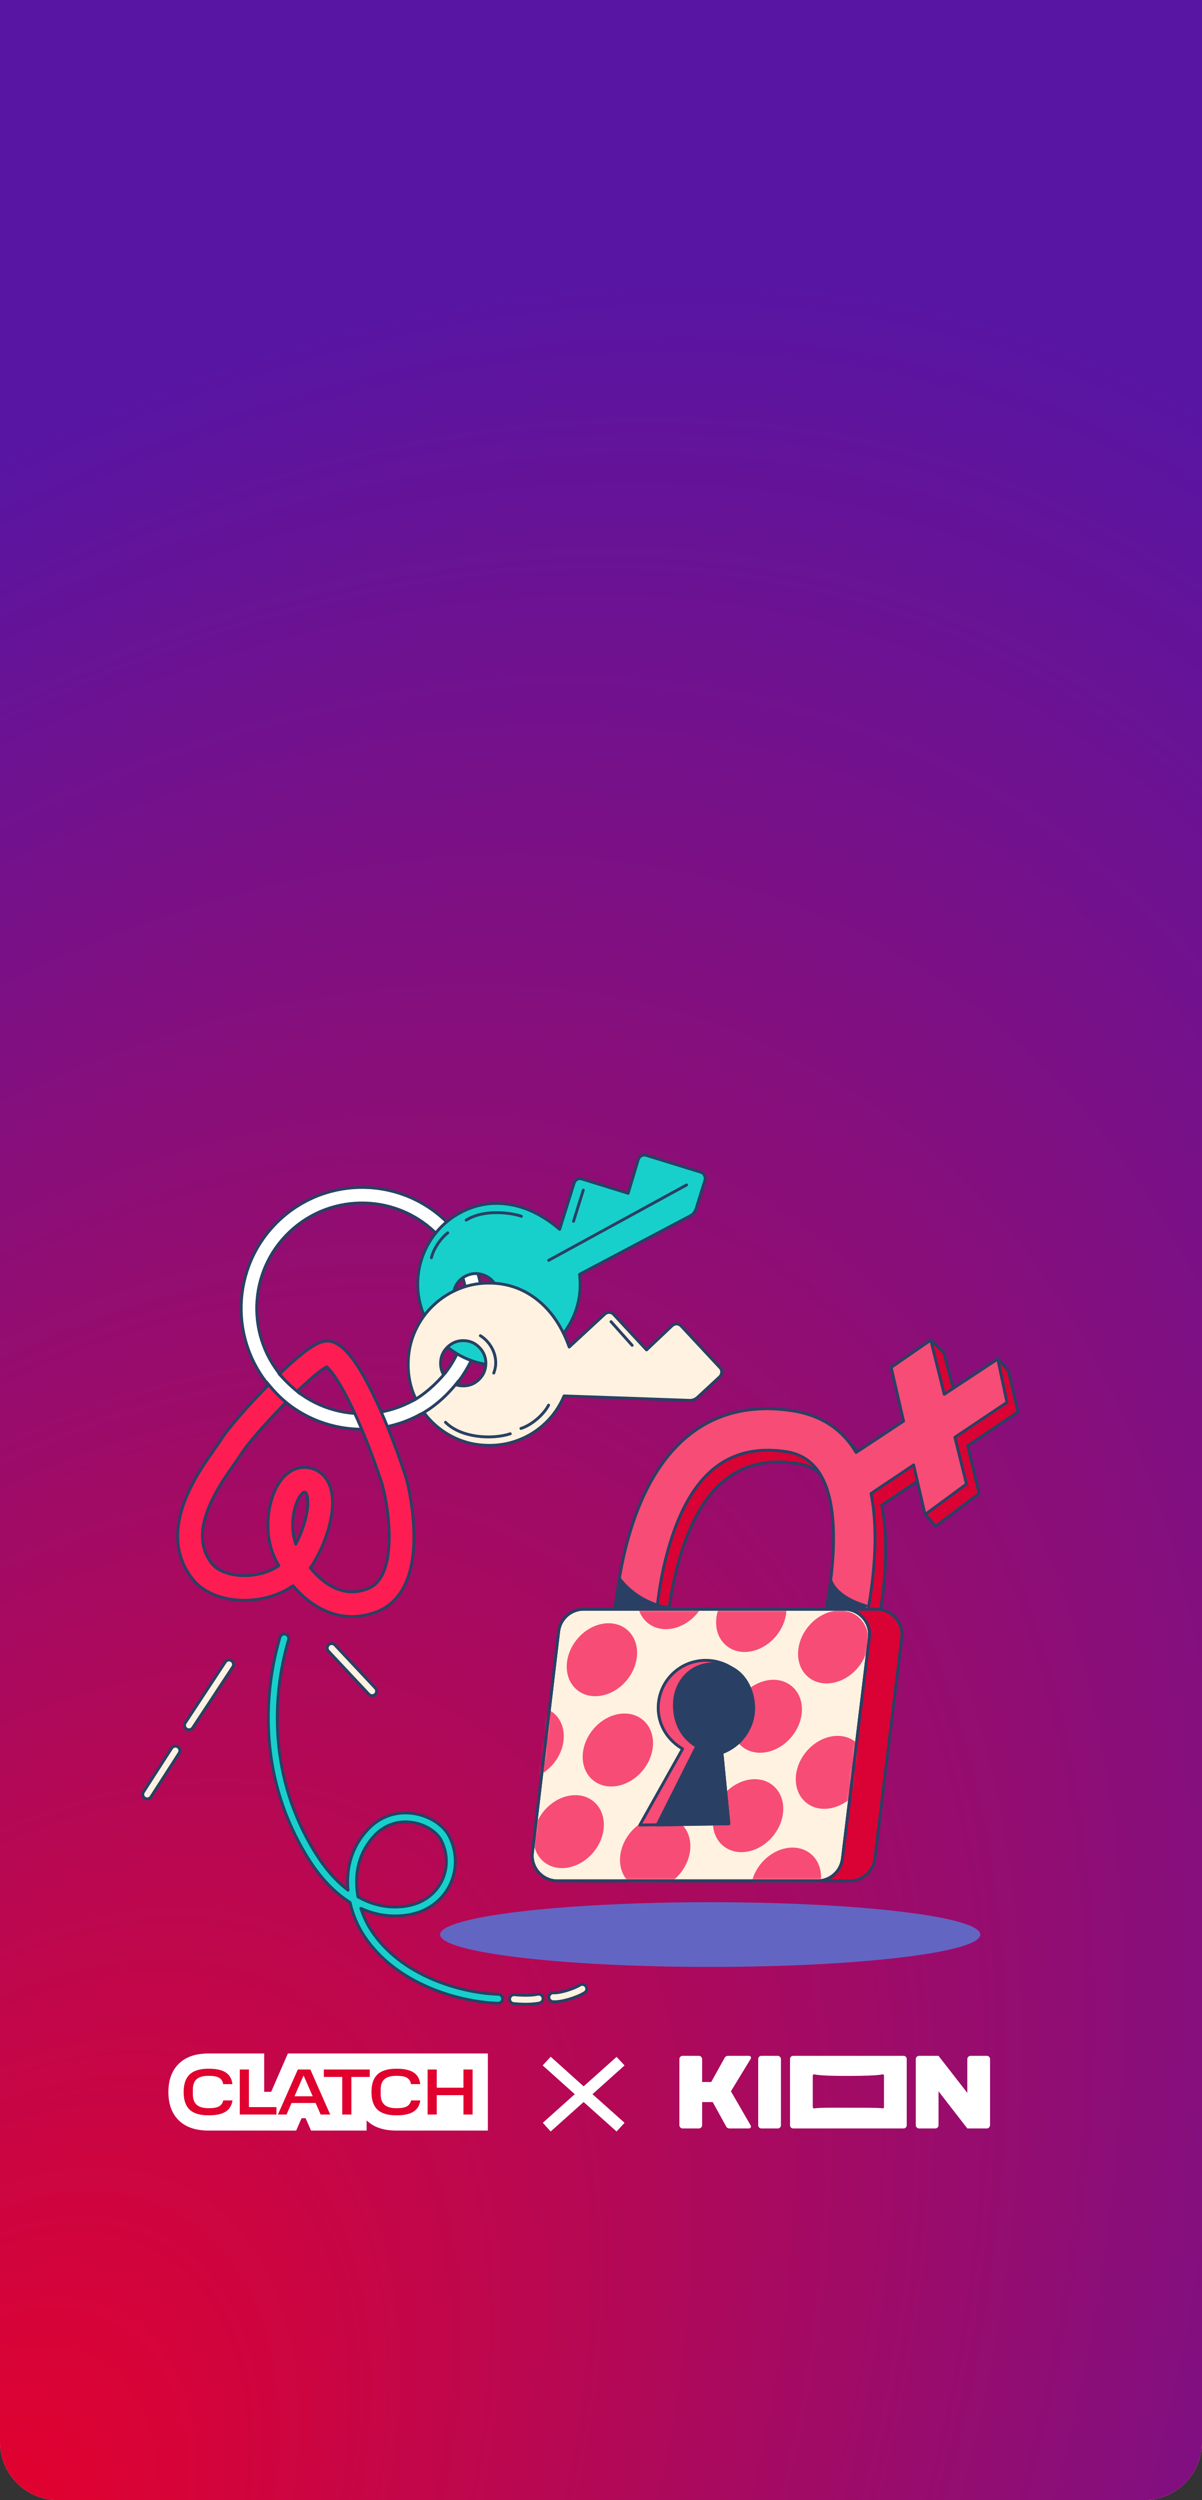 <svg width="414" height="861" viewBox="0 0 414 861" fill="none" xmlns="http://www.w3.org/2000/svg">
<rect x="0" y="0" width="414" height="861" fill="#333333" stroke="none"/>
<g clip-path="url(#clip0_1232_5298)">
<path d="M0 0H414V841C414 852.046 405.046 861 394 861H20C8.954 861 0 852.046 0 841V0Z" fill="#EF6A82"/>
<g clip-path="url(#clip1_1232_5298)">
<path d="M0 0H414V841C414 852.046 405.046 861 394 861H20C8.954 861 0 852.046 0 841V0Z" fill="#EF6A82"/>
<rect x="415" y="888" width="416" height="888" transform="rotate(-180 415 888)" fill="url(#paint0_radial_1232_5298)"/>
<path fill-rule="evenodd" clip-rule="evenodd" d="M99.12 707.449L93.398 720.397H91.003V707.449H71.794L71.794 707.449C68.592 707.474 65.031 708.102 62.246 710.49C59.249 713.058 58.217 716.719 58.217 720.478C58.217 724.237 59.247 727.91 62.267 730.47C65.119 732.888 68.773 733.463 71.995 733.463C72.047 733.463 72.104 733.463 72.104 733.463C72.105 733.463 72.105 733.463 72.106 733.463C72.105 733.463 72.105 733.463 72.106 733.463L87.691 733.459H101.955L103.799 729.301H105.198L107.034 733.459H126.071V730.025C126.229 730.177 126.393 730.326 126.564 730.47C129.416 732.888 133.07 733.463 136.291 733.463C136.439 733.463 136.588 733.461 136.737 733.459H167.566V707.449H99.12Z" fill="#E1012E"/>
<path fill-rule="evenodd" clip-rule="evenodd" d="M99.157 707.175L93.399 720.393H90.989V707.175H71.661L71.662 707.176C68.439 707.201 64.856 707.842 62.054 710.279C59.039 712.902 58 716.638 58 720.476C58 724.313 59.036 728.063 62.076 730.677C64.945 733.145 68.622 733.732 71.863 733.732C71.916 733.732 71.973 733.732 71.973 733.732C71.974 733.732 71.974 733.732 71.975 733.732C71.974 733.732 71.974 733.732 71.975 733.732L87.656 733.728H102.008L103.864 729.483H105.272L107.12 733.728H126.274V730.222C126.433 730.377 126.598 730.529 126.77 730.677C129.64 733.145 133.317 733.732 136.558 733.732C136.707 733.732 136.856 733.73 137.006 733.728H168.026V707.175H99.157ZM80.037 723.538C80.034 723.557 80.031 723.575 80.027 723.594C80.019 723.636 80.011 723.678 80.003 723.719C79.998 723.742 79.993 723.764 79.989 723.787C79.981 723.824 79.973 723.86 79.965 723.896C79.96 723.921 79.954 723.946 79.948 723.97C79.94 724.003 79.932 724.036 79.924 724.069C79.915 724.1 79.907 724.131 79.899 724.161C79.893 724.185 79.887 724.208 79.88 724.231C79.871 724.263 79.862 724.293 79.853 724.324C79.846 724.346 79.84 724.369 79.833 724.391C79.823 724.422 79.812 724.454 79.802 724.486C79.796 724.506 79.789 724.527 79.782 724.547C79.77 724.581 79.758 724.615 79.746 724.649C79.74 724.666 79.734 724.683 79.728 724.7C79.71 724.75 79.691 724.799 79.671 724.848C79.666 724.86 79.662 724.87 79.657 724.881C79.642 724.919 79.626 724.957 79.61 724.994C79.602 725.013 79.592 725.033 79.584 725.052C79.571 725.08 79.559 725.109 79.546 725.137C79.536 725.158 79.525 725.178 79.515 725.199C79.503 725.225 79.49 725.251 79.478 725.276C79.467 725.297 79.456 725.318 79.444 725.339C79.432 725.363 79.419 725.388 79.406 725.412C79.395 725.433 79.383 725.454 79.371 725.476C79.358 725.499 79.345 725.522 79.332 725.545C79.319 725.566 79.306 725.587 79.294 725.608C79.28 725.63 79.267 725.652 79.254 725.674C79.24 725.695 79.227 725.715 79.214 725.736C79.2 725.757 79.186 725.779 79.172 725.8C79.158 725.821 79.144 725.841 79.13 725.861C79.116 725.882 79.102 725.903 79.087 725.923C79.073 725.943 79.058 725.963 79.043 725.983C79.028 726.003 79.014 726.023 78.999 726.043C78.984 726.063 78.969 726.082 78.953 726.102C78.938 726.121 78.923 726.141 78.907 726.16C78.891 726.179 78.876 726.198 78.859 726.217C78.844 726.236 78.828 726.255 78.812 726.273C78.795 726.292 78.779 726.311 78.762 726.329C78.746 726.348 78.73 726.366 78.713 726.384C78.696 726.402 78.679 726.421 78.662 726.439C78.645 726.456 78.628 726.474 78.61 726.491C78.593 726.509 78.575 726.527 78.558 726.544C78.54 726.562 78.523 726.579 78.505 726.596C78.487 726.613 78.469 726.63 78.451 726.647C78.432 726.664 78.414 726.681 78.396 726.697C78.377 726.714 78.359 726.731 78.34 726.747C78.321 726.763 78.302 726.78 78.283 726.796C78.264 726.812 78.245 726.828 78.225 726.844C78.206 726.86 78.186 726.876 78.166 726.891C78.147 726.907 78.127 726.922 78.108 726.938C78.088 726.953 78.067 726.969 78.046 726.984C78.026 726.999 78.006 727.014 77.986 727.029C77.966 727.044 77.944 727.059 77.923 727.074C77.902 727.088 77.882 727.102 77.862 727.117C77.84 727.132 77.818 727.146 77.795 727.161C77.775 727.174 77.754 727.188 77.734 727.201C77.711 727.216 77.688 727.231 77.664 727.245C77.644 727.258 77.623 727.271 77.603 727.283C77.578 727.298 77.553 727.312 77.528 727.327C77.508 727.339 77.488 727.351 77.468 727.362C77.441 727.377 77.413 727.392 77.386 727.407C77.229 727.493 77.067 727.573 76.898 727.648C75.602 728.22 73.923 728.478 71.862 728.478C66.613 728.478 63.526 726.563 63.27 721.217C63.258 720.977 63.252 720.73 63.252 720.475C63.252 720.189 63.26 719.912 63.274 719.643C63.561 714.381 66.643 712.427 71.862 712.427C73.906 712.427 75.581 712.681 76.875 713.248C77.061 713.329 77.239 713.418 77.408 713.512C77.431 713.525 77.454 713.537 77.477 713.55C77.502 713.564 77.527 713.579 77.552 713.594C77.573 713.607 77.595 713.62 77.617 713.633C77.642 713.648 77.666 713.664 77.691 713.68C77.711 713.693 77.733 713.706 77.753 713.72C77.778 713.735 77.801 713.751 77.824 713.767C77.845 713.781 77.866 713.795 77.886 713.809C77.91 713.825 77.933 713.843 77.956 713.859C77.976 713.874 77.996 713.888 78.015 713.902C78.038 713.919 78.061 713.937 78.084 713.955C78.103 713.969 78.121 713.983 78.14 713.998C78.162 714.016 78.184 714.034 78.207 714.052C78.225 714.067 78.243 714.082 78.262 714.098C78.283 714.115 78.304 714.134 78.325 714.153C78.343 714.169 78.362 714.184 78.38 714.201C78.4 714.219 78.42 714.238 78.44 714.256C78.458 714.273 78.476 714.29 78.494 714.306C78.513 714.325 78.532 714.345 78.552 714.364C78.569 714.381 78.586 714.398 78.603 714.416C78.622 714.435 78.64 714.455 78.658 714.474C78.675 714.492 78.693 714.51 78.71 714.529C78.727 714.548 78.744 714.568 78.762 714.588C78.779 714.607 78.796 714.626 78.812 714.645C78.829 714.665 78.845 714.685 78.862 714.706C78.878 714.725 78.894 714.745 78.91 714.765C78.926 714.785 78.942 714.806 78.958 714.826C78.973 714.847 78.99 714.867 79.005 714.888C79.02 714.909 79.035 714.93 79.05 714.952C79.065 714.973 79.081 714.993 79.095 715.015C79.11 715.035 79.123 715.056 79.137 715.078C79.152 715.1 79.167 715.123 79.182 715.146C79.195 715.166 79.207 715.186 79.22 715.207C79.235 715.231 79.251 715.255 79.265 715.28C79.278 715.3 79.289 715.322 79.302 715.343C79.316 715.368 79.331 715.392 79.344 715.417C79.356 715.438 79.367 715.46 79.379 715.481C79.393 715.507 79.406 715.532 79.42 715.558C79.431 715.58 79.441 715.602 79.452 715.623C79.465 715.65 79.478 715.676 79.491 715.703C79.501 715.725 79.511 715.747 79.522 715.769C79.534 715.796 79.547 715.823 79.559 715.851C79.569 715.873 79.578 715.896 79.587 715.918C79.599 715.946 79.611 715.974 79.623 716.003C79.632 716.026 79.641 716.05 79.65 716.073C79.661 716.102 79.672 716.13 79.683 716.159C79.692 716.183 79.7 716.207 79.708 716.231C79.718 716.26 79.729 716.289 79.739 716.318C79.747 716.343 79.754 716.367 79.762 716.391C79.772 716.421 79.781 716.451 79.791 716.482C79.799 716.507 79.806 716.532 79.813 716.558C79.822 716.588 79.831 716.618 79.839 716.649C79.847 716.676 79.853 716.703 79.86 716.73C79.868 716.76 79.876 716.789 79.883 716.819C79.89 716.848 79.897 716.877 79.903 716.905C79.91 716.935 79.917 716.964 79.924 716.994C79.93 717.026 79.937 717.058 79.943 717.091C79.949 717.118 79.955 717.145 79.96 717.173C79.96 717.175 79.961 717.178 79.962 717.181C79.971 717.232 79.981 717.285 79.989 717.338C79.992 717.354 79.994 717.37 79.997 717.386C80.004 717.428 80.01 717.47 80.017 717.512C80.019 717.528 80.021 717.544 80.024 717.56C80.032 717.617 80.039 717.674 80.046 717.732H76.876C76.472 715.507 74.831 714.878 71.863 714.878C68.559 714.878 66.423 715.979 66.423 719.643V721.217C66.423 724.814 68.514 726.027 71.863 726.027C74.718 726.027 76.382 725.488 76.899 723.352H80.069C80.059 723.415 80.049 723.476 80.038 723.537L80.037 723.538ZM95.222 728.209H83.86H82.589V712.698H85.736V725.646H95.223V728.209H95.222ZM112.62 728.209H110.446L108.715 724.23H100.421L98.69 728.209H95.723L99.178 720.393L102.579 712.698H106.895L112.62 725.693L113.729 728.21H112.62L112.62 728.209ZM127.359 715.261H123.473H121.02V728.209H117.874V715.261H111.534V712.698H127.36V715.261H127.359ZM144.697 723.726C144.696 723.73 144.695 723.733 144.695 723.737C144.683 723.793 144.671 723.849 144.659 723.904C144.657 723.913 144.655 723.921 144.652 723.93C144.641 723.98 144.629 724.029 144.617 724.077C144.612 724.095 144.607 724.111 144.603 724.128C144.594 724.165 144.584 724.201 144.573 724.237C144.568 724.257 144.562 724.276 144.557 724.295C144.547 724.328 144.537 724.362 144.527 724.395C144.52 724.417 144.513 724.438 144.506 724.46C144.496 724.49 144.487 724.52 144.477 724.55C144.468 724.576 144.458 724.601 144.449 724.627C144.441 724.652 144.432 724.677 144.423 724.701C144.405 724.751 144.386 724.8 144.366 724.849C144.363 724.857 144.359 724.865 144.357 724.873C144.34 724.914 144.323 724.955 144.305 724.996C144.299 725.01 144.292 725.024 144.286 725.038C144.271 725.072 144.256 725.106 144.24 725.139C144.233 725.155 144.225 725.171 144.217 725.188C144.202 725.218 144.187 725.248 144.173 725.278C144.164 725.296 144.155 725.313 144.145 725.33C144.131 725.358 144.116 725.386 144.101 725.415C144.091 725.432 144.081 725.45 144.071 725.468C144.056 725.494 144.041 725.521 144.026 725.547C144.016 725.565 144.005 725.583 143.994 725.601C143.979 725.626 143.964 725.652 143.948 725.676C143.937 725.695 143.925 725.713 143.913 725.731C143.898 725.755 143.882 725.779 143.867 725.802C143.854 725.821 143.842 725.839 143.829 725.857C143.813 725.88 143.797 725.903 143.781 725.925C143.768 725.944 143.755 725.962 143.742 725.98C143.726 726.002 143.709 726.024 143.693 726.045C143.679 726.063 143.665 726.082 143.651 726.1C143.634 726.121 143.618 726.141 143.601 726.162C143.586 726.18 143.571 726.198 143.556 726.216C143.54 726.236 143.523 726.256 143.506 726.275C143.491 726.293 143.475 726.311 143.459 726.329C143.442 726.348 143.425 726.366 143.408 726.385C143.391 726.403 143.374 726.421 143.357 726.439C143.341 726.457 143.324 726.474 143.306 726.492C143.289 726.51 143.271 726.528 143.253 726.545C143.236 726.562 143.219 726.579 143.201 726.596C143.183 726.614 143.164 726.631 143.145 726.649C143.128 726.665 143.11 726.681 143.093 726.696C143.073 726.714 143.054 726.732 143.034 726.749C143.016 726.764 142.999 726.779 142.981 726.794C142.961 726.811 142.94 726.829 142.919 726.846C142.901 726.86 142.884 726.875 142.866 726.888C142.845 726.906 142.823 726.923 142.801 726.94C142.784 726.953 142.766 726.967 142.748 726.98C142.725 726.997 142.703 727.014 142.679 727.031C142.662 727.043 142.645 727.056 142.628 727.068C142.603 727.085 142.579 727.102 142.554 727.119C142.538 727.13 142.521 727.141 142.503 727.153C142.478 727.17 142.452 727.187 142.426 727.204C142.41 727.214 142.393 727.224 142.377 727.234C142.349 727.251 142.322 727.269 142.294 727.285C142.279 727.294 142.264 727.303 142.248 727.312C142.219 727.33 142.189 727.347 142.159 727.365C142.147 727.371 142.134 727.378 142.121 727.385C141.952 727.479 141.776 727.567 141.593 727.648C140.297 728.22 138.618 728.478 136.557 728.478C131.308 728.478 128.221 726.564 127.965 721.217C127.954 720.977 127.948 720.73 127.948 720.476C127.948 720.14 127.958 719.816 127.978 719.504C127.979 719.485 127.981 719.466 127.982 719.447C127.985 719.401 127.989 719.354 127.993 719.308C127.995 719.282 127.997 719.257 127.999 719.231C128.002 719.187 128.006 719.143 128.011 719.099C128.013 719.073 128.016 719.047 128.019 719.02C128.023 718.977 128.028 718.934 128.033 718.891C128.035 718.869 128.038 718.847 128.041 718.825C128.05 718.745 128.061 718.666 128.071 718.587C128.075 718.56 128.079 718.533 128.083 718.506C128.088 718.468 128.094 718.431 128.1 718.393C128.105 718.364 128.11 718.334 128.115 718.305C128.121 718.269 128.127 718.233 128.133 718.197C128.139 718.167 128.144 718.136 128.15 718.106C128.157 718.072 128.163 718.038 128.169 718.004C128.176 717.969 128.184 717.935 128.191 717.901C128.201 717.852 128.212 717.803 128.223 717.754C128.231 717.717 128.24 717.679 128.249 717.641C128.256 717.612 128.263 717.583 128.27 717.554C128.279 717.521 128.287 717.488 128.296 717.456C128.303 717.427 128.311 717.398 128.319 717.37C128.328 717.337 128.337 717.304 128.347 717.271C128.354 717.244 128.362 717.217 128.37 717.191C128.382 717.151 128.394 717.112 128.406 717.074C128.413 717.054 128.419 717.033 128.425 717.013C128.443 716.959 128.461 716.905 128.48 716.852C128.487 716.83 128.495 716.809 128.503 716.787C128.515 716.752 128.528 716.716 128.541 716.682C128.55 716.659 128.559 716.637 128.567 716.614C128.581 716.58 128.594 716.546 128.608 716.512C128.616 716.491 128.625 716.47 128.633 716.45C128.65 716.409 128.667 716.368 128.685 716.328C128.69 716.316 128.696 716.303 128.701 716.29C128.725 716.238 128.748 716.186 128.773 716.135C128.78 716.121 128.787 716.106 128.794 716.092C128.812 716.054 128.831 716.017 128.849 715.981C128.858 715.963 128.867 715.946 128.876 715.929C128.894 715.894 128.912 715.86 128.931 715.826C128.94 715.81 128.948 715.794 128.957 715.778C128.98 715.739 129.002 715.699 129.025 715.66C129.03 715.651 129.035 715.642 129.041 715.633C129.069 715.585 129.099 715.537 129.129 715.489C129.134 715.481 129.139 715.473 129.144 715.465C129.169 715.427 129.194 715.388 129.22 715.35C129.229 715.337 129.237 715.324 129.246 715.312C129.27 715.276 129.295 715.241 129.32 715.206C129.326 715.197 129.332 715.188 129.339 715.179C129.371 715.135 129.404 715.091 129.436 715.048C129.438 715.047 129.439 715.045 129.44 715.044C129.471 715.003 129.503 714.964 129.535 714.925C129.543 714.914 129.551 714.904 129.56 714.894C129.588 714.86 129.617 714.826 129.646 714.793C129.652 714.786 129.658 714.779 129.664 714.772C129.698 714.733 129.733 714.693 129.769 714.655C129.776 714.647 129.784 714.639 129.791 714.632C129.82 714.601 129.849 714.57 129.879 714.54C129.889 714.53 129.899 714.52 129.909 714.511C129.944 714.475 129.981 714.439 130.017 714.404C130.019 714.403 130.019 714.402 130.02 714.401C130.058 714.366 130.097 714.33 130.136 714.295C130.146 714.286 130.156 714.277 130.166 714.268C130.197 714.241 130.228 714.214 130.26 714.188C130.269 714.18 130.279 714.172 130.288 714.164C130.328 714.13 130.369 714.098 130.41 714.065C130.416 714.06 130.423 714.055 130.429 714.05C130.464 714.023 130.499 713.996 130.535 713.97C130.547 713.961 130.559 713.952 130.571 713.943C130.606 713.917 130.643 713.891 130.679 713.866C130.686 713.861 130.693 713.856 130.699 713.851C130.742 713.822 130.786 713.793 130.83 713.764C130.84 713.756 130.851 713.75 130.862 713.743C130.897 713.72 130.932 713.698 130.967 713.676C130.98 713.669 130.992 713.661 131.004 713.654C131.049 713.626 131.095 713.599 131.141 713.573C131.144 713.571 131.146 713.57 131.15 713.568C131.193 713.543 131.237 713.519 131.281 713.495C131.294 713.488 131.308 713.481 131.322 713.473C131.359 713.454 131.396 713.434 131.434 713.415C131.445 713.409 131.457 713.403 131.468 713.398C131.516 713.374 131.564 713.35 131.612 713.327C131.624 713.322 131.636 713.316 131.647 713.311C131.686 713.293 131.725 713.276 131.763 713.258C131.779 713.251 131.794 713.245 131.81 713.238C131.853 713.219 131.896 713.201 131.94 713.182C131.948 713.179 131.955 713.176 131.963 713.173C132.013 713.152 132.063 713.132 132.115 713.113C132.131 713.107 132.147 713.101 132.163 713.094C132.201 713.08 132.239 713.066 132.278 713.052C132.294 713.047 132.311 713.04 132.327 713.035C132.379 713.016 132.431 712.999 132.483 712.982C132.495 712.978 132.508 712.974 132.521 712.97C133.67 712.597 135.02 712.427 136.556 712.427C138.6 712.427 140.275 712.681 141.569 713.248C141.767 713.335 141.956 713.429 142.136 713.531C142.147 713.537 142.159 713.543 142.17 713.549C142.207 713.571 142.243 713.593 142.28 713.614C142.29 713.621 142.3 713.626 142.31 713.632C142.347 713.655 142.383 713.678 142.419 713.702C142.428 713.708 142.437 713.713 142.446 713.719C142.482 713.742 142.517 713.766 142.552 713.79C142.561 713.796 142.57 713.802 142.579 713.808C142.613 713.832 142.647 713.857 142.68 713.881C142.69 713.888 142.699 713.894 142.708 713.901C142.741 713.926 142.774 713.951 142.806 713.977C142.815 713.984 142.824 713.99 142.833 713.997C142.865 714.022 142.895 714.047 142.925 714.073C142.935 714.081 142.945 714.088 142.955 714.097C142.984 714.122 143.012 714.147 143.041 714.172C143.051 714.181 143.062 714.19 143.072 714.199C143.1 714.224 143.127 714.25 143.154 714.276C143.165 714.286 143.176 714.295 143.186 714.306C143.212 714.33 143.237 714.356 143.262 714.381C143.273 714.393 143.285 714.404 143.296 714.415C143.319 714.439 143.342 714.464 143.365 714.488C143.377 714.502 143.39 714.515 143.402 714.528C143.424 714.552 143.444 714.576 143.465 714.599C143.478 714.615 143.492 714.629 143.505 714.645C143.524 714.667 143.542 714.691 143.561 714.713C143.575 714.73 143.589 714.748 143.603 714.765C143.62 714.787 143.637 714.809 143.654 714.831C143.669 714.85 143.684 714.869 143.698 714.888C143.714 714.91 143.728 714.931 143.743 714.952C143.758 714.974 143.774 714.994 143.789 715.016C143.803 715.036 143.816 715.056 143.83 715.077C143.845 715.1 143.861 715.123 143.876 715.146C143.888 715.165 143.9 715.185 143.912 715.205C143.928 715.23 143.944 715.255 143.959 715.28C143.969 715.299 143.98 715.317 143.991 715.336C144.006 715.363 144.022 715.39 144.037 715.417C144.048 715.436 144.058 715.456 144.068 715.475C144.083 715.503 144.098 715.53 144.113 715.559C144.123 715.579 144.133 715.6 144.143 715.62C144.157 715.648 144.171 715.675 144.184 715.703C144.194 715.725 144.204 715.747 144.214 715.769C144.227 715.796 144.24 715.824 144.252 715.851C144.263 715.876 144.273 715.901 144.283 715.926C144.294 715.952 144.305 715.977 144.315 716.003C144.328 716.034 144.339 716.066 144.351 716.097C144.359 716.118 144.367 716.138 144.375 716.158C144.389 716.196 144.402 716.235 144.415 716.274C144.42 716.288 144.426 716.303 144.431 716.318C144.448 716.369 144.464 716.421 144.48 716.474C144.481 716.476 144.482 716.478 144.483 716.48C144.549 716.7 144.606 716.93 144.652 717.171C144.654 717.185 144.657 717.199 144.659 717.212C144.667 717.251 144.674 717.29 144.68 717.329C144.684 717.351 144.687 717.374 144.691 717.396C144.697 717.432 144.702 717.468 144.707 717.503C144.71 717.523 144.713 717.543 144.716 717.563C144.724 717.618 144.731 717.675 144.738 717.731H141.568C141.163 715.506 139.523 714.876 136.555 714.876C134.911 714.876 133.557 715.149 132.61 715.874C132.61 715.874 132.609 715.875 132.609 715.875C132.582 715.896 132.555 715.917 132.529 715.939C132.526 715.941 132.523 715.943 132.52 715.946C132.495 715.966 132.47 715.988 132.445 716.01C132.441 716.013 132.438 716.016 132.434 716.019C132.41 716.039 132.387 716.061 132.363 716.083C132.359 716.087 132.354 716.091 132.35 716.095C132.328 716.116 132.306 716.137 132.284 716.159C132.279 716.164 132.274 716.168 132.269 716.173C132.248 716.194 132.227 716.216 132.207 716.237C132.201 716.243 132.196 716.249 132.19 716.255C132.171 716.276 132.152 716.297 132.132 716.319C132.127 716.326 132.12 716.332 132.114 716.339C132.096 716.36 132.078 716.382 132.06 716.403C132.054 716.411 132.047 716.418 132.041 716.427C132.024 716.447 132.008 716.469 131.991 716.49C131.984 716.499 131.977 716.508 131.97 716.517C131.954 716.538 131.939 716.559 131.924 716.58C131.917 716.59 131.909 716.6 131.902 716.61C131.887 716.63 131.874 716.651 131.859 716.672C131.852 716.684 131.844 716.695 131.836 716.706C131.823 716.726 131.81 716.747 131.797 716.768C131.789 716.78 131.781 716.792 131.773 716.805C131.761 716.825 131.749 716.846 131.737 716.867C131.729 716.88 131.721 716.893 131.713 716.907C131.702 716.927 131.691 716.948 131.68 716.968C131.672 716.983 131.664 716.997 131.656 717.012C131.646 717.032 131.635 717.052 131.625 717.073C131.617 717.089 131.609 717.105 131.601 717.121C131.592 717.14 131.582 717.161 131.573 717.181C131.565 717.198 131.557 717.215 131.549 717.232C131.54 717.252 131.532 717.273 131.524 717.292C131.516 717.311 131.508 717.328 131.5 717.347C131.492 717.367 131.485 717.387 131.477 717.407C131.469 717.426 131.462 717.445 131.454 717.465C131.447 717.484 131.44 717.504 131.433 717.524C131.426 717.545 131.418 717.565 131.411 717.586C131.405 717.606 131.398 717.626 131.392 717.645C131.385 717.667 131.378 717.688 131.371 717.71C131.365 717.73 131.359 717.75 131.353 717.77C131.347 717.793 131.34 717.815 131.333 717.838C131.328 717.857 131.323 717.878 131.317 717.897C131.311 717.921 131.305 717.944 131.299 717.969C131.294 717.989 131.289 718.009 131.284 718.03C131.278 718.054 131.272 718.078 131.267 718.103C131.262 718.123 131.258 718.145 131.254 718.165C131.248 718.191 131.243 718.215 131.238 718.241C131.234 718.262 131.23 718.283 131.226 718.304C131.222 718.33 131.217 718.356 131.212 718.382C131.209 718.404 131.205 718.425 131.202 718.447C131.198 718.474 131.193 718.5 131.189 718.527C131.186 718.549 131.183 718.572 131.18 718.594C131.176 718.621 131.172 718.648 131.169 718.676C131.166 718.699 131.164 718.723 131.161 718.746C131.158 718.773 131.155 718.8 131.152 718.827C131.149 718.852 131.148 718.877 131.145 718.903C131.142 718.929 131.14 718.956 131.138 718.983C131.136 719.009 131.134 719.036 131.132 719.063C131.13 719.09 131.129 719.116 131.127 719.142C131.125 719.171 131.124 719.201 131.122 719.231C131.121 719.255 131.12 719.28 131.119 719.305C131.117 719.34 131.117 719.376 131.116 719.412C131.115 719.432 131.114 719.451 131.114 719.471C131.113 719.527 131.113 719.584 131.113 719.641V721.215C131.113 724.812 133.203 726.026 136.552 726.026C139.408 726.026 141.071 725.486 141.588 723.35H144.758C144.738 723.477 144.716 723.601 144.691 723.722L144.697 723.726ZM162.772 728.21H159.625V721.533H150.431V728.21H148.555H147.284V712.698H150.431V718.97H159.625V712.698H162.773V728.209L162.772 728.21Z" fill="white"/>
<path fill-rule="evenodd" clip-rule="evenodd" d="M107.089 720.513L107.064 720.457L104.557 714.743L101.432 721.914H107.704L107.089 720.513Z" fill="white"/>
<path d="M186.913 711.3L189.663 708.3L201.013 718.5L212.363 708.35L215.113 711.3L204.063 721.2L215.113 731.05L212.363 734.05L201.013 723.9L189.663 734.05L186.963 731.05L197.963 721.2L186.913 711.3Z" fill="white"/>
<g clip-path="url(#clip2_1232_5298)">
<path d="M262.123 733H267.995C268.475 733 268.976 732.452 268.976 731.936V709.064C268.971 708.548 268.47 708 267.995 708H262.123C261.642 708 261.141 708.548 261.141 709.064V731.936C261.141 732.452 261.642 733 262.123 733Z" fill="white"/>
<path d="M240.785 733C241.297 733 241.829 732.452 241.829 731.936V723.915H245.483L250.18 732.468C250.306 732.676 250.702 733 251.224 733H258.01C258.553 733 258.814 732.399 258.532 731.936L251.746 720.197L258.532 709.064C258.85 708.601 258.568 708 258.01 708H250.702C250.18 708 249.784 708.34 249.659 708.532L244.961 717.005H241.829V709.064C241.819 708.553 241.297 708 240.785 708H235.044C234.522 708 234 708.527 234 709.037V731.936C234 732.452 234.532 733 235.044 733H240.785Z" fill="white"/>
<path d="M339.956 733C340.468 733 341 732.399 341 731.883V709.037C341 708.521 340.468 708 339.956 708H334.215C333.703 708 333.171 708.548 333.171 709.064V720.766L323.254 708H316.468C315.957 708 315.424 708.548 315.424 709.064V731.936C315.424 732.452 315.957 733 316.468 733H322.21C322.721 733 323.254 732.452 323.254 731.936V720.197L333.171 733H339.956Z" fill="white"/>
<path d="M273.152 733H311.254C311.818 733 312.298 732.505 312.298 731.936V709.064C312.298 708.495 311.818 708 311.254 708H273.152C272.588 708 272.108 708.495 272.108 709.064V731.936C272.108 732.505 272.588 733 273.152 733ZM280.459 714.383C282.818 714.851 287.74 714.92 292.344 714.91C297.114 714.899 301.89 714.798 303.947 714.383C304.15 714.34 304.469 714.378 304.469 714.91V725.532C304.469 726.085 304.14 726.085 303.947 726.064C301.911 725.809 297.099 725.883 292.344 725.867C287.537 725.856 282.463 725.787 280.459 726.085C280.261 726.112 279.937 726.106 279.937 725.553V714.915C279.937 714.383 280.261 714.346 280.459 714.383Z" fill="white"/>
</g>
<path d="M325.06 465.817L320.566 461.479L310.603 474.945L314.864 493.454L298.532 504.236C293.904 496.44 286.672 491.384 276.413 489.854C272.845 489.322 269.51 489.098 266.27 489.199C243.578 489.906 228.778 505.655 220.986 530.607C218.378 538.962 216.664 547.844 215.753 556.716C215.195 562.136 215.091 566.45 215.099 569.174C215.099 569.197 215.099 569.265 215.099 569.278C215.121 573.219 218.254 576.401 222.19 576.379C226.127 576.357 229.304 573.115 229.282 569.174C229.282 569.181 229.324 567.458 229.386 566.003C229.487 563.618 229.645 560.974 229.936 558.136C230.758 550.147 232.329 542.218 234.625 534.867C241.672 512.303 254.05 500.922 274.34 503.947C286.183 505.712 291.268 516.941 290.705 536.612C290.479 544.573 289.286 553.147 287.435 561.852C286.705 565.285 285.922 568.475 285.142 571.353C284.68 573.058 284.353 574.251 284.164 574.855C282.984 578.615 285.097 582.629 288.852 583.811C292.608 584.992 296.616 582.875 297.797 579.115C298.041 578.338 298.488 576.964 299.001 575.069C299.847 571.948 300.611 568.504 301.398 564.803C303.415 555.318 304.744 545.868 304.999 536.943C305.192 530.168 304.773 523.938 303.673 518.375L318.338 508.544L318.682 521.577L322.269 525.627L337.243 514.299L333.314 497.91L350.637 486.237L347.319 472.029L343.764 468.058L329.757 483.446L325.06 465.817Z" fill="#DA0234" stroke="#294064" stroke-miterlimit="10" stroke-linejoin="round"/>
<path d="M320.581 461.479L306.943 470.905L311.204 489.415L294.872 500.197C290.244 492.401 283.012 487.345 272.75 485.815C269.182 485.283 265.85 485.059 262.608 485.16C239.918 485.866 225.118 501.616 217.326 526.567C214.715 534.922 213.004 543.804 212.092 552.677C211.535 558.097 211.429 562.411 211.438 565.134C211.438 565.158 211.436 565.226 211.438 565.239C211.459 569.18 214.593 572.362 218.53 572.34C222.465 572.318 225.644 569.076 225.621 565.134C225.621 565.142 225.664 563.419 225.725 561.963C225.827 559.579 225.983 556.935 226.275 554.097C227.096 546.108 228.669 538.178 230.964 530.828C238.011 508.264 250.388 496.883 270.679 499.907C282.521 501.673 287.606 512.902 287.045 532.573C286.817 540.533 285.624 549.108 283.773 557.813C283.043 561.245 282.261 564.436 281.481 567.314C281.02 569.019 280.692 570.212 280.503 570.815C279.323 574.575 281.437 578.59 285.192 579.772C288.947 580.953 292.956 578.836 294.136 575.076C294.381 574.299 294.827 572.924 295.34 571.03C296.185 567.909 296.95 564.465 297.737 560.764C299.753 551.279 301.083 541.829 301.339 532.903C301.531 526.129 301.113 519.899 300.012 514.336L314.677 504.504L318.608 521.588L332.884 511.067L328.89 494.974L346.824 482.951L343.657 467.989L325.218 480.163L320.581 461.479Z" fill="#F74C75" stroke="#294064" stroke-miterlimit="10" stroke-linejoin="round"/>
<path d="M213.323 543.546C216.669 548.186 223.008 552.479 229.557 553.503C229.557 553.503 214.001 557.389 211.27 556.94L213.323 543.546Z" fill="#294064" stroke="#294064" stroke-miterlimit="10" stroke-linecap="round" stroke-linejoin="round"/>
<path d="M286.395 544.772C286.395 544.772 287.862 549.928 298.232 553.042C292.83 556.011 285.229 555.426 285.229 555.426L286.395 544.772Z" fill="#294064" stroke="#294064" stroke-miterlimit="10" stroke-linecap="round" stroke-linejoin="round"/>
<path d="M203.575 561.859C204.095 557.48 207.802 554.182 212.207 554.182H301.967C307.184 554.182 311.226 558.752 310.596 563.938L301.332 640.094C300.802 644.463 297.099 647.746 292.704 647.746H203.171C197.965 647.746 193.926 643.194 194.54 638.017L203.575 561.859Z" fill="#DA0234" stroke="#294064" stroke-miterlimit="10" stroke-linejoin="round"/>
<path d="M192.394 561.859C192.915 557.48 196.622 554.182 201.025 554.182H290.787C296.003 554.182 300.046 558.752 299.414 563.938L290.151 640.094C289.619 644.463 285.916 647.746 281.522 647.746H191.99C186.783 647.746 182.744 643.194 183.359 638.017L192.394 561.859Z" fill="#FFF2E0" stroke="#294064" stroke-miterlimit="10" stroke-linejoin="round"/>
<mask id="mask0_1232_5298" style="mask-type:luminance" maskUnits="userSpaceOnUse" x="183" y="554" width="117" height="94">
<path d="M192.393 561.857C192.914 557.479 196.621 554.181 201.024 554.181H290.786C296.002 554.181 300.045 558.751 299.413 563.937L290.15 640.093C289.618 644.462 285.915 647.745 281.521 647.745H191.989C186.782 647.745 182.743 643.193 183.358 638.015L192.393 561.857Z" fill="white"/>
</mask>
<g mask="url(#mask0_1232_5298)">
<path d="M198.799 564.475C203.556 558.754 211.226 557.295 215.931 561.217C220.637 565.14 220.594 572.958 215.837 578.679C211.08 584.401 203.408 585.86 198.703 581.937C193.999 578.015 194.042 570.197 198.799 564.475Z" fill="#F64C75"/>
<path d="M204.288 595.568C209.045 589.845 216.715 588.387 221.42 592.309C226.126 596.232 226.083 604.049 221.326 609.772C216.569 615.493 208.897 616.951 204.192 613.029C199.488 609.108 199.531 601.289 204.288 595.568Z" fill="#F64C75"/>
<path d="M187.351 623.677C192.108 617.954 199.779 616.496 204.483 620.419C209.188 624.341 209.146 632.16 204.389 637.881C199.631 643.602 191.96 645.062 187.256 641.138C182.551 637.217 182.593 629.398 187.351 623.677Z" fill="#F64C75"/>
<path d="M217.147 631.058C221.904 625.335 229.575 623.877 234.281 627.798C238.984 631.722 238.942 639.539 234.184 645.262C229.427 650.982 221.758 652.441 217.052 648.519C212.347 644.597 212.389 636.779 217.147 631.058Z" fill="#F64C75"/>
<path d="M249.14 618.18C253.898 612.459 261.569 611 266.273 614.923C270.978 618.844 270.935 626.663 266.178 632.384C261.421 638.105 253.749 639.565 249.046 635.642C244.34 631.72 244.383 623.901 249.14 618.18Z" fill="#F64C75"/>
<path d="M262.157 641.736C266.914 636.016 274.586 634.556 279.291 638.479C283.995 642.401 283.952 650.219 279.195 655.94C274.437 661.663 266.768 663.121 262.062 659.2C257.357 655.276 257.399 647.459 262.157 641.736Z" fill="#F64C75"/>
<path d="M277.683 603.264C282.44 597.542 290.112 596.084 294.816 600.007C299.521 603.928 299.478 611.745 294.721 617.468C289.964 623.189 282.292 624.649 277.589 620.726C272.883 616.804 272.926 608.985 277.683 603.264Z" fill="#F64C75"/>
<path d="M255.571 583.948C260.328 578.226 267.998 576.768 272.703 580.69C277.409 584.612 277.366 592.43 272.609 598.151C267.852 603.874 260.18 605.332 255.475 601.411C250.771 597.487 250.814 589.67 255.571 583.948Z" fill="#F64C75"/>
<path d="M278.466 560.079C283.224 554.358 290.895 552.899 295.601 556.821C300.304 560.744 300.262 568.562 295.504 574.283C290.747 580.005 283.077 581.463 278.372 577.541C273.666 573.619 273.709 565.801 278.466 560.079Z" fill="#F64C75"/>
<path d="M250.239 549.242C254.996 543.521 262.666 542.062 267.371 545.984C272.075 549.907 272.032 557.725 267.275 563.446C262.518 569.168 254.848 570.627 250.143 566.704C245.439 562.782 245.482 554.964 250.239 549.242Z" fill="#F64C75"/>
<path d="M223.107 541.39C227.865 535.669 235.536 534.21 240.242 538.132C244.945 542.055 244.903 549.873 240.145 555.594C235.388 561.316 227.718 562.775 223.013 558.852C218.308 554.93 218.35 547.112 223.107 541.39Z" fill="#F64C75"/>
<path d="M173.549 593.211C178.308 587.489 185.978 586.031 190.683 589.954C195.387 593.875 195.344 601.694 190.587 607.415C185.83 613.136 178.16 614.596 173.455 610.673C168.749 606.751 168.792 598.932 173.549 593.211Z" fill="#F64C75"/>
</g>
<path d="M192.409 561.859C192.928 557.48 196.637 554.182 201.04 554.182H290.802C296.018 554.182 300.061 558.752 299.429 563.938L290.166 640.094C289.635 644.463 285.931 647.746 281.537 647.746H192.005C186.798 647.746 182.759 643.194 183.374 638.017L192.409 561.859Z" stroke="#294064" stroke-miterlimit="10" stroke-linejoin="round"/>
<path d="M243.076 571.797C234.006 571.797 226.709 579.103 226.709 588.184C226.709 594.287 230.182 599.441 235.11 602.279L220.38 628.5L251.04 628.062L248.641 603.59C254.966 601.303 259.551 595.308 259.551 588.184C259.551 579.103 252.146 571.797 243.076 571.797Z" fill="#F64C75" stroke="#294064" stroke-miterlimit="10" stroke-linejoin="round"/>
<path d="M248.323 573.204C239.375 571.708 232.28 578.158 232.28 587.24C232.28 593.341 235.038 598.548 239.966 601.386L226.348 628.499L251.041 628.062L248.642 603.59C254.966 601.303 259.551 595.308 259.551 588.184C259.551 582.018 256.224 574.525 248.323 573.204Z" fill="#294064" stroke="#294064" stroke-miterlimit="10" stroke-linejoin="round"/>
<g style="mix-blend-mode:multiply">
<path d="M151.593 666.229C151.593 660.075 193.242 655.085 244.618 655.085C295.995 655.085 337.645 660.075 337.645 666.229C337.645 672.384 295.995 677.373 244.618 677.373C193.242 677.373 151.593 672.384 151.593 666.229Z" fill="#6365C3"/>
</g>
<path d="M96.084 420.323C79.379 436.132 78.654 462.483 94.463 479.188C110.272 495.892 136.629 496.623 153.333 480.814C170.038 465.004 170.763 438.643 154.954 421.938C139.145 405.234 112.788 404.513 96.084 420.323ZM99.766 424.214C114.32 410.44 137.284 411.073 151.057 425.626C164.831 440.179 164.199 463.144 149.645 476.917C135.092 490.691 112.127 490.059 98.354 475.505C84.581 460.952 85.213 437.987 99.766 424.214Z" fill="white" stroke="#294064" stroke-miterlimit="10" stroke-linejoin="round"/>
<path d="M147.132 455.255C148.958 458.712 151.292 461.596 154.13 463.908C156.969 466.22 160.114 467.908 163.565 468.973C167.014 470.037 170.568 470.421 174.222 470.123C177.877 469.825 181.42 468.77 184.851 466.957C188.308 465.13 191.221 462.757 193.59 459.838C195.959 456.92 197.671 453.664 198.725 450.07C199.78 446.476 200.075 442.74 199.609 438.86L237.805 418.675C238.295 418.416 238.69 418.101 238.988 417.728C239.287 417.356 239.528 416.907 239.712 416.381L242.798 406.482C242.956 405.97 242.914 405.422 242.673 404.84C242.432 404.258 241.995 403.87 241.364 403.675L222.614 397.89C221.982 397.696 221.413 397.741 220.903 398.027C220.394 398.312 220.035 398.757 219.827 399.363L216.348 410.954L200.416 406.007C199.825 405.824 199.274 405.876 198.765 406.161C198.256 406.447 197.904 406.905 197.709 407.536L192.76 423.37C187.223 418.639 181.491 415.785 175.562 414.809C169.633 413.833 164.025 414.742 158.736 417.538C155.33 419.337 152.475 421.663 150.17 424.515C147.865 427.366 146.18 430.518 145.115 433.968C144.051 437.418 143.671 440.977 143.975 444.645C144.28 448.313 145.332 451.849 147.132 455.255ZM170.777 442.76C171.786 444.668 171.974 446.648 171.342 448.699C170.709 450.749 169.438 452.279 167.528 453.288C165.62 454.297 163.643 454.492 161.599 453.872C159.555 453.252 158.022 451.975 157 450.04C156.005 448.156 155.826 446.179 156.465 444.109C157.104 442.039 158.365 440.506 160.249 439.511C162.157 438.503 164.141 438.32 166.198 438.966C168.256 439.611 169.782 440.876 170.777 442.76Z" fill="#18D0CB" stroke="#294064" stroke-miterlimit="10" stroke-linecap="round" stroke-linejoin="round"/>
<path d="M188.969 434.045L236.472 408.075" stroke="#294064" stroke-miterlimit="10" stroke-linecap="round" stroke-linejoin="round"/>
<path d="M179.592 418.873C177.166 417.939 167.2 416.02 160.56 420.199" stroke="#294064" stroke-miterlimit="10" stroke-linecap="round" stroke-linejoin="round"/>
<path d="M154.222 424.57C151.404 426.809 149.194 430.436 148.589 433.151" stroke="#294064" stroke-miterlimit="10" stroke-linecap="round" stroke-linejoin="round"/>
<path d="M197.534 420.589L200.898 409.861" stroke="#294064" stroke-miterlimit="10" stroke-linecap="round" stroke-linejoin="round"/>
<path d="M140.604 468.809C140.466 472.717 141.052 476.38 142.362 479.799C143.672 483.217 145.557 486.248 148.019 488.89C150.48 491.531 153.37 493.634 156.687 495.197C160.004 496.759 163.602 497.609 167.481 497.746C171.388 497.884 175.096 497.278 178.604 495.928C182.112 494.576 185.218 492.606 187.923 490.015C190.628 487.424 192.745 484.332 194.273 480.736L237.448 482.262C238.002 482.281 238.501 482.204 238.946 482.03C239.39 481.856 239.823 481.586 240.244 481.222L247.851 474.176C248.244 473.811 248.481 473.315 248.561 472.69C248.642 472.065 248.457 471.511 248.006 471.028L234.63 456.671C234.18 456.188 233.663 455.944 233.08 455.938C232.496 455.932 231.963 456.139 231.481 456.56L222.69 464.878L211.34 452.651C210.918 452.198 210.415 451.969 209.831 451.962C209.248 451.957 208.714 452.178 208.231 452.629L196.051 463.892C193.607 457.032 190.058 451.701 185.404 447.902C180.749 444.102 175.433 442.097 169.455 441.885C165.606 441.749 161.971 442.343 158.552 443.668C155.133 444.993 152.102 446.885 149.46 449.347C146.819 451.808 144.716 454.705 143.153 458.037C141.589 461.369 140.74 464.959 140.604 468.809ZM167.331 469.753C167.255 471.911 166.432 473.722 164.862 475.185C163.292 476.647 161.428 477.341 159.27 477.265C157.112 477.188 155.301 476.373 153.837 474.817C152.374 473.262 151.681 471.39 151.759 469.203C151.834 467.074 152.664 465.271 154.249 463.794C155.834 462.317 157.691 461.617 159.82 461.692C161.978 461.768 163.788 462.599 165.251 464.183C166.713 465.768 167.407 467.625 167.331 469.753Z" fill="#FFF2E0" stroke="#294064" stroke-miterlimit="10" stroke-linecap="round" stroke-linejoin="round"/>
<path d="M153.437 489.798C158.642 495.095 169.228 495.879 175.749 493.769" stroke="#294064" stroke-miterlimit="10" stroke-linecap="round" stroke-linejoin="round"/>
<path d="M179.423 491.94C183.449 490.638 187.465 486.861 188.943 483.905" stroke="#294064" stroke-miterlimit="10" stroke-linecap="round" stroke-linejoin="round"/>
<path d="M165.452 459.99C169.112 462.253 172.149 467.472 170.056 472.859" stroke="#294064" stroke-miterlimit="10" stroke-linecap="round" stroke-linejoin="round"/>
<path d="M210.466 455.166L217.721 463.303" stroke="#294064" stroke-miterlimit="10" stroke-linecap="round" stroke-linejoin="round"/>
<path d="M96.714 563.28C96.587 563.435 96.487 563.623 96.427 563.828C93.233 574.694 91.793 586.594 92.654 598.552C93.683 612.843 97.937 626.666 105.829 639.492C110.133 646.487 115.129 651.743 120.565 655.169C121.496 659.304 123.161 663.284 125.377 666.636C130.623 674.575 138.501 680.566 148.073 684.601C155.825 687.869 164.381 689.677 171.54 689.876C172.393 689.9 173.108 689.224 173.132 688.371C173.155 687.517 172.475 686.807 171.621 686.784C164.841 686.596 156.67 684.872 149.277 681.755C140.233 677.942 132.834 672.32 127.952 664.934C126.428 662.629 125.188 659.988 124.302 657.206C129.338 659.517 134.69 660.334 140.205 659.515C146.863 658.527 152.105 654.77 154.847 649.349C157.507 644.089 157.503 637.825 154.721 632.393C152.773 628.587 148.154 625.548 142.951 624.626C137.115 623.592 131.314 625.27 126.945 629.793C121.817 635.101 119.493 641.808 119.747 649.099C119.768 649.715 119.822 650.33 119.88 650.947C115.749 647.816 111.904 643.453 108.469 637.871C100.846 625.48 96.737 612.134 95.742 598.325C94.908 586.751 96.302 575.221 99.395 564.697C99.636 563.878 99.165 563.014 98.347 562.773C97.732 562.593 97.096 562.813 96.714 563.28ZM129.17 631.944C132.797 628.19 137.554 626.809 142.413 627.669C146.716 628.431 150.498 630.919 151.975 633.801C154.304 638.352 154.303 643.574 152.087 647.954C149.799 652.477 145.422 655.614 139.753 656.455C134.038 657.303 128.481 656.191 123.3 653.228C123.043 651.819 122.885 650.403 122.836 648.993C122.609 642.506 124.652 636.622 129.17 631.944Z" fill="#18D0CB" stroke="#294064" stroke-miterlimit="10" stroke-linecap="round" stroke-linejoin="round"/>
<path d="M176.089 687.263C175.78 687.511 175.564 687.871 175.517 688.296C175.423 689.144 176.033 689.914 176.882 690.007C176.958 690.016 177.09 690.026 177.277 690.043C177.584 690.071 177.932 690.1 178.308 690.125C179.38 690.195 180.489 690.232 181.581 690.218C182.654 690.205 183.655 690.138 184.564 690.019C185.016 689.96 185.44 689.89 185.84 689.801C186.674 689.617 187.202 688.79 187.017 687.957C186.833 687.124 186.006 686.595 185.173 686.78C184.865 686.848 184.525 686.907 184.159 686.955C183.383 687.058 182.502 687.115 181.543 687.127C180.539 687.14 179.505 687.108 178.508 687.042C178.16 687.019 177.844 686.99 177.562 686.964C177.464 686.955 177.236 686.937 177.224 686.936C176.799 686.889 176.397 687.016 176.089 687.263Z" fill="#FFF2E0" stroke="#294064" stroke-miterlimit="10" stroke-linecap="round" stroke-linejoin="round"/>
<path d="M189.571 686.636C189.269 686.891 189.061 687.258 189.026 687.684C188.954 688.535 189.587 689.286 190.437 689.357C193.206 689.589 198.66 687.936 201.373 686.237C202.096 685.783 202.311 684.829 201.858 684.105C201.404 683.382 200.455 683.161 199.732 683.614C197.545 684.984 192.727 686.448 190.694 686.277C190.269 686.242 189.873 686.381 189.571 686.636Z" fill="#FFF2E0" stroke="#294064" stroke-miterlimit="10" stroke-linecap="round" stroke-linejoin="round"/>
<path d="M113.176 566.429C112.554 567.012 112.524 567.99 113.108 568.613L127.04 583.466C127.624 584.088 128.601 584.128 129.224 583.544C129.846 582.96 129.88 581.977 129.297 581.355L115.36 566.496C114.777 565.874 113.799 565.844 113.176 566.429Z" fill="#FFF2E0" stroke="#294064" stroke-miterlimit="10" stroke-linecap="round" stroke-linejoin="round"/>
<path d="M78.034 571.92C77.868 572.032 77.718 572.174 77.601 572.352L63.805 593.318C63.336 594.031 63.537 594.99 64.25 595.459C64.963 595.929 65.917 595.732 66.386 595.019L80.182 574.053C80.651 573.34 80.455 572.387 79.741 571.917C79.206 571.566 78.536 571.586 78.034 571.92Z" fill="#FFF2E0" stroke="#294064" stroke-miterlimit="10" stroke-linecap="round" stroke-linejoin="round"/>
<path d="M59.542 601.61C59.376 601.723 59.228 601.868 59.113 602.048L49.414 617.126C48.952 617.844 49.157 618.8 49.875 619.262C50.593 619.724 51.55 619.519 52.012 618.801L61.71 603.723C62.172 603.005 61.967 602.048 61.249 601.587C60.711 601.24 60.039 601.27 59.542 601.61Z" fill="#FFF2E0" stroke="#294064" stroke-miterlimit="10" stroke-linecap="round" stroke-linejoin="round"/>
<path d="M99.005 470.598C97.207 472.25 95.287 474.101 93.294 476.1C85.769 483.649 78.298 492.209 75.985 496.008C75.558 496.709 72.235 501.399 71.942 501.824C69.569 505.269 67.654 508.363 66.005 511.597C63.295 516.914 61.632 522.022 61.273 527.011C60.828 533.194 62.441 538.905 66.382 543.855C73.52 552.823 90.544 553.366 100.918 546.113C103.083 548.631 105.49 550.83 108.084 552.545C114.764 556.962 122.297 558.036 129.968 554.983C134.729 553.088 138.089 549.351 140.122 544.27C141.749 540.201 142.512 535.343 142.565 529.89C142.643 522.007 141.112 512.702 139.527 507.891C136.094 497.468 131.954 487.08 127.971 479.073C123.1 469.281 118.86 463.44 114.378 462.057C113.192 461.691 112.042 461.769 110.885 462.106C110.128 462.327 109.361 462.667 108.544 463.118C107.225 463.848 105.714 464.905 103.987 466.285C102.481 467.488 100.804 468.946 99.005 470.598ZM104.708 476.928C106.39 475.381 107.939 474.032 109.302 472.943C110.604 471.903 111.68 471.158 112.498 470.686C112.559 470.738 112.6 470.761 112.666 470.823C113.294 471.409 114.03 472.272 114.833 473.379C116.497 475.673 118.363 478.9 120.337 482.869C124.125 490.482 128.123 500.493 131.435 510.552C131.895 511.948 132.549 514.781 133.052 517.841C133.714 521.879 134.083 525.992 134.045 529.811C133.953 539.137 131.53 545.197 126.821 547.071C121.863 549.044 117.23 548.38 112.781 545.439C110.68 544.049 108.683 542.16 106.879 539.958C110.354 534.898 113.074 528.258 114.094 522.264C114.737 518.484 114.693 515.082 113.812 512.29C112.647 508.598 110.007 506.044 106.208 505.45C102.871 504.927 99.807 506.289 97.464 508.926C95.615 511.006 94.212 513.865 93.329 517.15C91.538 523.814 92.016 531.486 94.984 537.254C95.316 537.901 95.677 538.533 96.038 539.163C93.181 541.175 89.315 542.415 85.172 542.584C79.815 542.803 75.137 541.184 73.045 538.557C68.25 532.533 68.801 524.871 73.598 515.463C75.051 512.611 76.776 509.82 78.955 506.659C79.061 506.504 82.651 501.437 83.258 500.44C85.119 497.383 92.255 489.208 99.327 482.114C101.217 480.218 103.026 478.475 104.708 476.928ZM103.834 514.586C104.386 513.965 104.677 513.832 104.884 513.865C105.285 513.927 105.45 514.087 105.692 514.856C106.108 516.172 106.139 518.278 105.704 520.837C105.099 524.393 103.687 528.323 101.879 531.761C100.574 528.141 100.457 523.458 101.559 519.359C102.122 517.264 102.951 515.58 103.834 514.586Z" fill="#FE1D53" stroke="#294064" stroke-miterlimit="10" stroke-linecap="round" stroke-linejoin="round"/>
<path d="M91.782 474.455C91.997 474.972 91.528 475.6 91.877 476.038C92.364 476.65 93.806 478.268 94.304 478.872C95.716 480.581 97.564 481.941 99.467 483.127C100.517 483.781 102.773 483.388 102.843 481.593C102.888 480.438 102.066 479.124 101.344 478.525C99.45 476.954 97.022 475.092 95.518 473.152C94.639 472.018 92.97 469.988 91.969 468.948" fill="white"/>
<path d="M145.161 486.703C146.11 486.316 147.163 485.354 148.053 484.847C150.741 483.317 153.296 481.45 155.026 478.776C155.714 477.713 157.575 475.778 157.411 474.421C157.332 473.774 154.377 472.989 153.698 473.311C153.18 473.556 152.79 473.821 152.414 474.228C151.588 475.122 150.087 476.604 149.159 477.391C145.875 480.178 144.807 481.701 141.003 483.749" fill="white"/>
<path d="M144.336 487.346C149.297 484.796 154.125 480.554 157.897 475.585" stroke="#294064" stroke-miterlimit="10" stroke-linecap="round" stroke-linejoin="round"/>
<path d="M91.688 475.817C95.131 480.118 97.689 482.328 99.564 483.76" stroke="#294064" stroke-miterlimit="10" stroke-linecap="round" stroke-linejoin="round"/>
<path d="M95.65 472.199C97.519 475.143 101.291 478.327 103.344 479.95" stroke="#294064" stroke-miterlimit="10" stroke-linecap="round" stroke-linejoin="round"/>
<path d="M141.894 482.521C145.523 480.755 150.199 476.725 153.465 472.666" stroke="#294064" stroke-miterlimit="10" stroke-linecap="round" stroke-linejoin="round"/>
</g>
</g>
<defs>
<radialGradient id="paint0_radial_1232_5298" cx="0" cy="0" r="1" gradientUnits="userSpaceOnUse" gradientTransform="translate(831 888) rotate(118.185) scale(847.513 524.456)">
<stop stop-color="#E7012A"/>
<stop offset="1" stop-color="#5815A3"/>
</radialGradient>
<clipPath id="clip0_1232_5298">
<path d="M0 0H414V841C414 852.046 405.046 861 394 861H20C8.954 861 0 852.046 0 841V0Z" fill="white"/>
</clipPath>
<clipPath id="clip1_1232_5298">
<path d="M0 0H414V841C414 852.046 405.046 861 394 861H20C8.954 861 0 852.046 0 841V0Z" fill="white"/>
</clipPath>
<clipPath id="clip2_1232_5298">
<rect width="107" height="25" fill="white" transform="translate(234 708)"/>
</clipPath>
</defs>
</svg>
